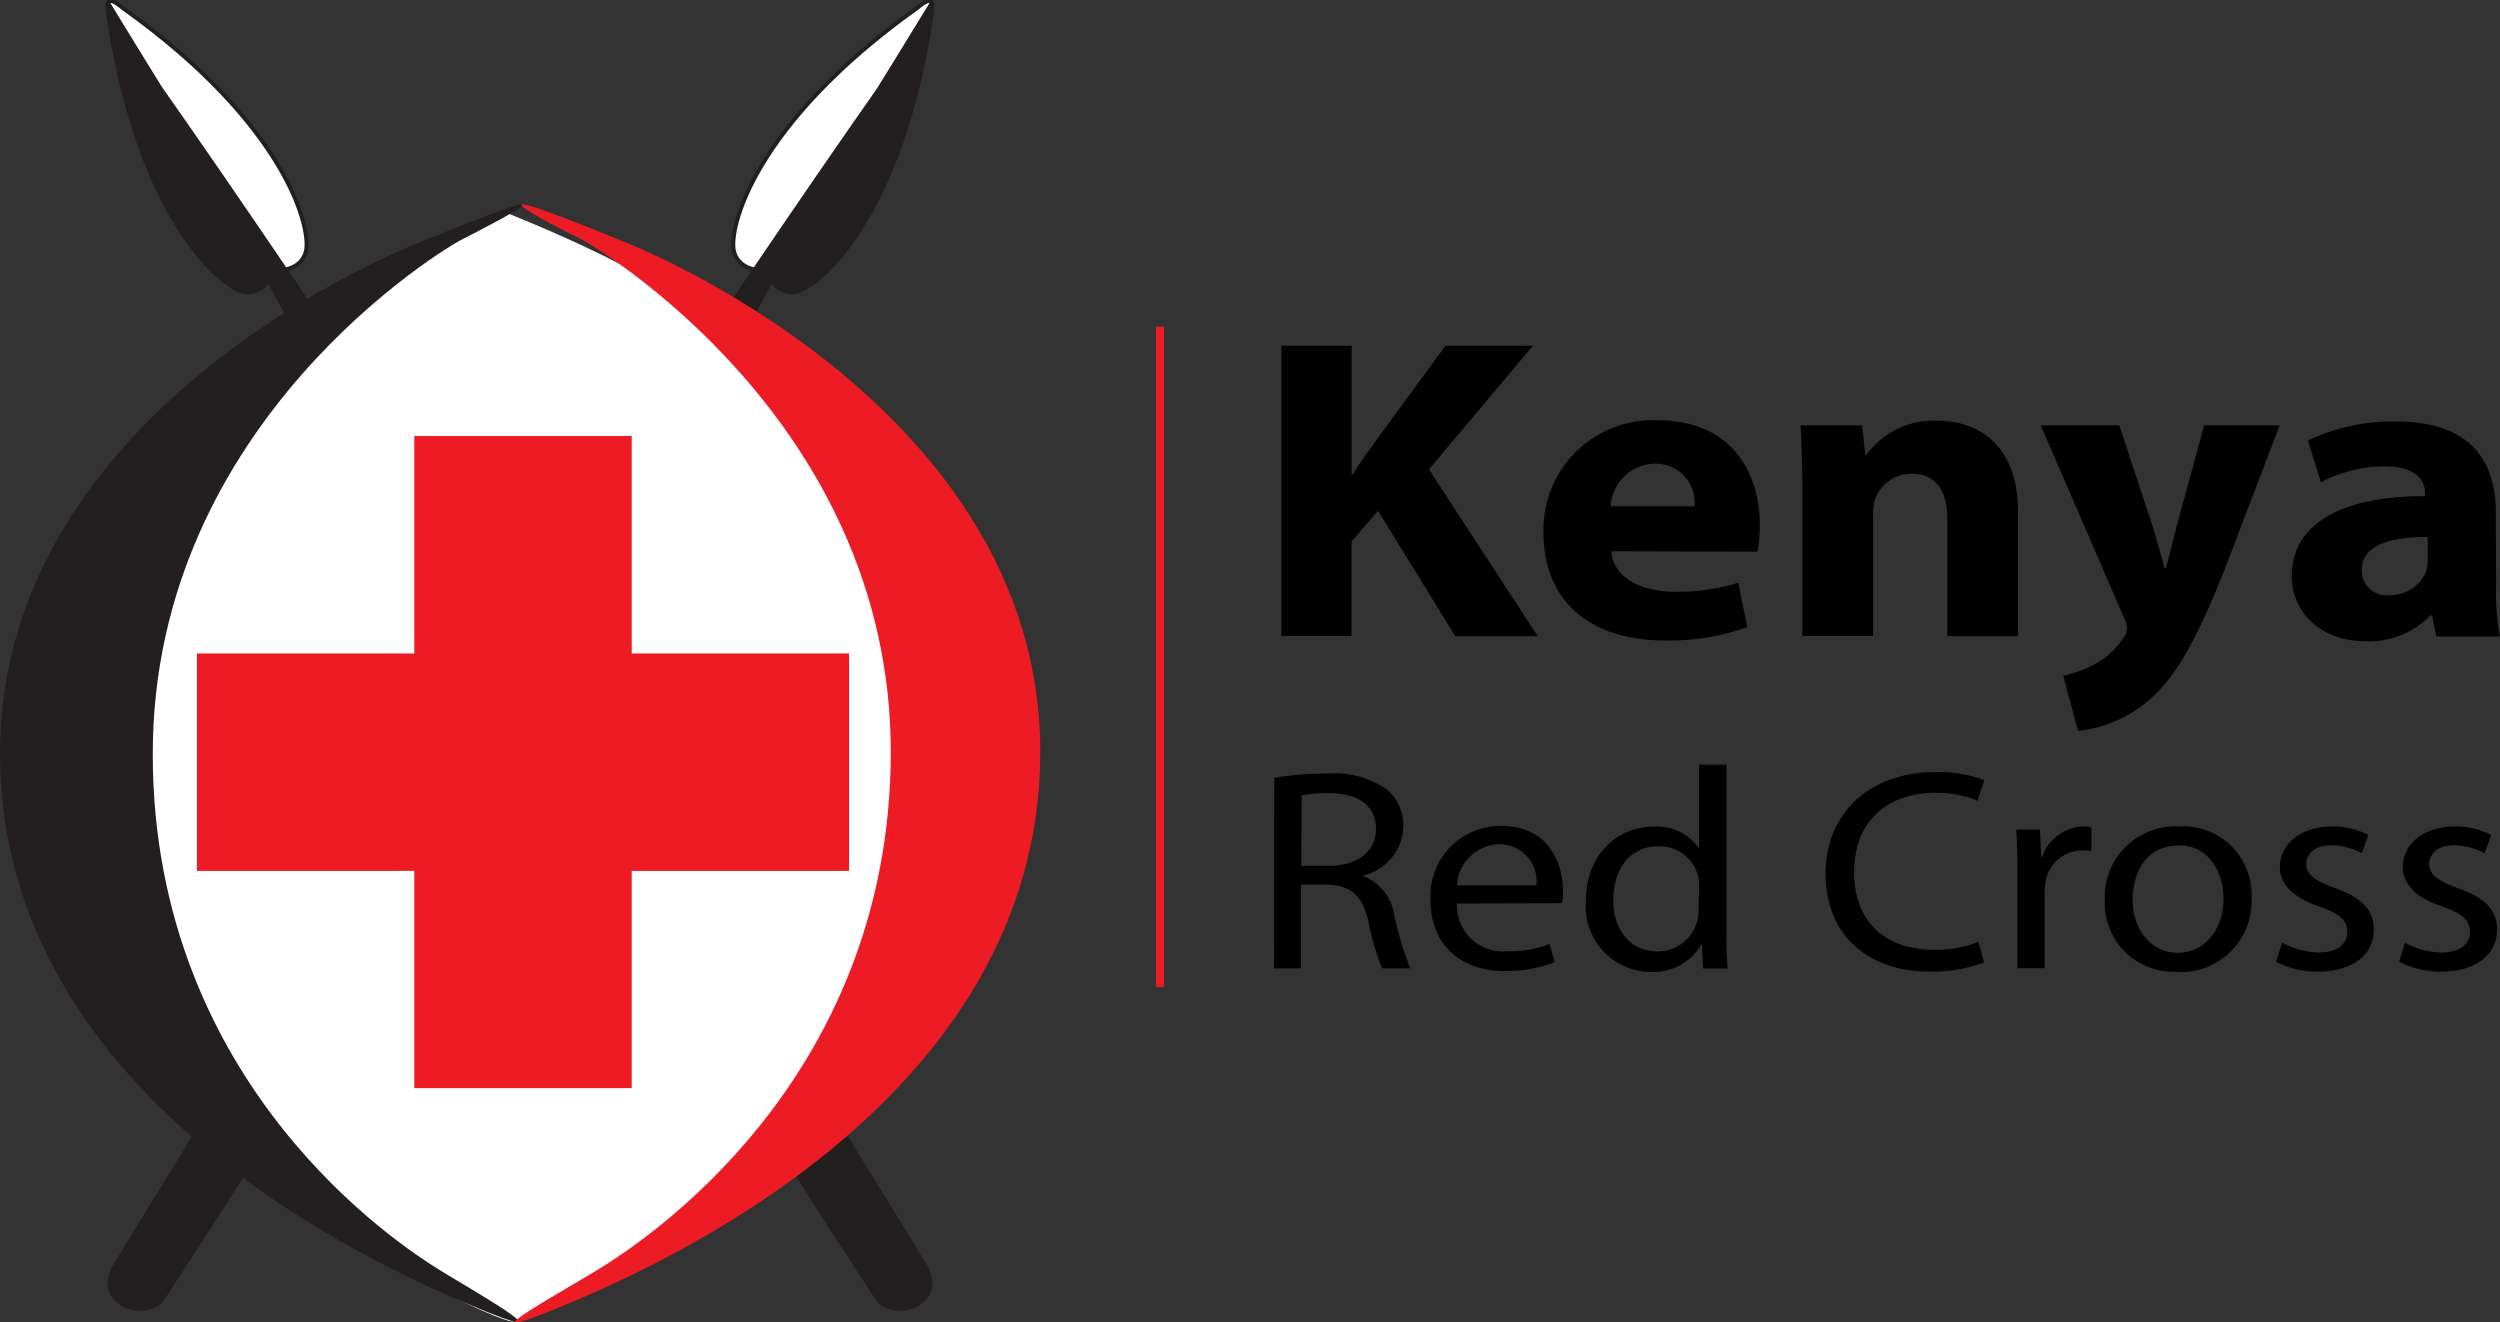 <svg xmlns="http://www.w3.org/2000/svg" width="151.234" height="80"><rect width="100%" height="100%" fill="#333333" stroke="none"/><defs><clipPath id="a"><path data-name="Rectangle 4" transform="translate(16.05 16.27)" fill="none" d="M0 0h151.234v80H0z"/></clipPath><clipPath id="b"><path data-name="Rectangle 3" fill="none" d="M0 0h151.23v80H0z"/></clipPath></defs><g transform="translate(-16.05 -16.27)" clip-path="url(#a)"><g data-name="Group 1" transform="translate(16.05 16.27)" clip-path="url(#b)"><path data-name="Line 1" fill="none" stroke="#ed1c24" stroke-width=".48" d="M70.172 19.761v39.945"/><path data-name="Path 1" d="M77.515 20.914h4.25v7.79h.058c.423-.673.875-1.3 1.322-1.922l4.3-5.868h5.286l-6.291 7.482 6.584 10.092h-4.989l-4.67-7.583-1.605 1.85v5.724h-4.245z"/><path data-name="Path 2" d="M97.473 33.347c.139 1.668 1.884 2.451 3.878 2.451a12.153 12.153 0 0 0 3.8-.548l.548 2.686a14.033 14.033 0 0 1-4.979.807c-4.671 0-7.348-2.5-7.348-6.516a6.619 6.619 0 0 1 6.949-6.8c4.45 0 6.137 3.205 6.137 6.358a9.245 9.245 0 0 1-.139 1.586zm5.036-2.72a2.353 2.353 0 0 0-2.4-2.576 2.71 2.71 0 0 0-2.672 2.576z"/><path data-name="Path 3" d="M109.036 29.8c0-1.586-.053-2.912-.111-4.066h3.715l.2 1.778h.067a5.027 5.027 0 0 1 4.248-2.062c2.811 0 4.921 1.744 4.921 5.5v7.53h-4.272v-7.06c0-1.639-.62-2.763-2.172-2.763a2.326 2.326 0 0 0-2.177 1.49 2.59 2.59 0 0 0-.144.99v7.343h-4.277z"/><path data-name="Path 4" d="m128.206 25.734 2.057 6.247c.226.754.5 1.7.673 2.374h.086c.2-.678.423-1.644.615-2.374l1.7-6.247h4.565l-3.205 8.4c-1.97 5.056-3.292 7.06-4.839 8.338a7.8 7.8 0 0 1-4.145 1.742l-.9-3.335a7.092 7.092 0 0 0 1.855-.678 4.7 4.7 0 0 0 1.773-1.591 1.067 1.067 0 0 0 .231-.572 1.672 1.672 0 0 0-.173-.654l-5.046-11.65z"/><path data-name="Path 5" d="M150.999 35.432a14.962 14.962 0 0 0 .226 3.071h-3.845l-.25-1.274h-.106a5.181 5.181 0 0 1-3.941 1.562c-2.792 0-4.45-1.879-4.45-3.907 0-3.311 3.205-4.873 8.069-4.873v-.154c0-.682-.384-1.648-2.5-1.648a8.593 8.593 0 0 0-3.8.961l-.788-2.523a11.985 11.985 0 0 1 5.349-1.149c4.585 0 6.017 2.5 6.017 5.5zm-4.138-2.951c-2.254 0-3.989.481-3.989 2.009a1.486 1.486 0 0 0 1.682 1.514 2.364 2.364 0 0 0 2.225-1.442 2.783 2.783 0 0 0 .082-.678z"/><path data-name="Path 6" d="M77.083 47.057a18.16 18.16 0 0 1 3.133-.26 5.632 5.632 0 0 1 3.681.961 2.835 2.835 0 0 1 .995 2.225 3.136 3.136 0 0 1-2.4 2.97v.053a3.005 3.005 0 0 1 1.855 2.36 20.116 20.116 0 0 0 .961 3.21h-1.692a13.672 13.672 0 0 1-.822-2.792c-.375-1.62-1.067-2.225-2.552-2.278h-1.538v5.07h-1.635zm1.634 5.32h1.672c1.744 0 2.85-.889 2.85-2.225 0-1.514-1.187-2.172-2.883-2.172a7.5 7.5 0 0 0-1.615.139z"/><path data-name="Path 7" d="M88.136 54.655a2.774 2.774 0 0 0 3.09 2.883 6.281 6.281 0 0 0 2.518-.437l.3 1.1a7.872 7.872 0 0 1-3.037.538c-2.773 0-4.464-1.72-4.464-4.239a4.227 4.227 0 0 1 4.277-4.532c2.965 0 3.734 2.4 3.734 3.96a3.023 3.023 0 0 1-.062.711zm4.806-1.1a2.242 2.242 0 0 0-2.273-2.485 2.62 2.62 0 0 0-2.533 2.485z"/><path data-name="Path 8" d="M104.442 46.259v10.164a21.528 21.528 0 0 0 .067 2.167h-1.48l-.072-1.442h-.043a3.364 3.364 0 0 1-3.076 1.648 3.959 3.959 0 0 1-3.9-4.272c0-2.811 1.879-4.513 4.07-4.513a3.086 3.086 0 0 1 2.744 1.269h.034v-5.021zm-1.658 7.348a2.793 2.793 0 0 0-.072-.658 2.4 2.4 0 0 0-2.4-1.754c-1.7 0-2.72 1.389-2.72 3.234 0 1.72.923 3.124 2.686 3.124a2.465 2.465 0 0 0 2.4-1.845 2.365 2.365 0 0 0 .072-.639z"/><path data-name="Path 9" d="M120.026 58.216a8.694 8.694 0 0 1-3.34.553c-3.566 0-6.247-2.086-6.247-5.925 0-3.662 2.677-6.132 6.6-6.132a7.824 7.824 0 0 1 3 .481l-.408 1.249a6.247 6.247 0 0 0-2.537-.481c-2.965 0-4.935 1.754-4.935 4.806 0 2.883 1.783 4.69 4.844 4.69a6.934 6.934 0 0 0 2.677-.481z"/><path data-name="Path 10" d="M122.04 52.809c0-.995 0-1.841-.077-2.624h1.442l.072 1.653h.058a2.715 2.715 0 0 1 2.533-1.841 3.137 3.137 0 0 1 .447.034v1.442c-.163 0-.332-.029-.557-.029a2.249 2.249 0 0 0-2.215 1.922 4.22 4.22 0 0 0-.058.711v4.493h-1.644z"/><path data-name="Path 11" d="M131.675 58.783a4.157 4.157 0 0 1-4.345-4.325 4.267 4.267 0 0 1 4.5-4.46 4.129 4.129 0 0 1 4.373 4.325 4.288 4.288 0 0 1-4.508 4.479zm.072-1.144c1.581 0 2.763-1.37 2.763-3.282 0-1.442-.769-3.215-2.72-3.215s-2.782 1.668-2.782 3.263c0 1.845 1.134 3.234 2.725 3.234z"/><path data-name="Path 12" d="M138.057 57.029a4.9 4.9 0 0 0 2.191.591c1.187 0 1.749-.538 1.749-1.249s-.481-1.11-1.677-1.528c-1.648-.553-2.4-1.389-2.4-2.379 0-1.355 1.2-2.465 3.129-2.465a4.522 4.522 0 0 1 2.215.514l-.394 1.1a4.008 4.008 0 0 0-1.86-.481c-.961 0-1.5.519-1.5 1.144s.529 1 1.711 1.442c1.552.533 2.379 1.269 2.379 2.518 0 1.495-1.254 2.537-3.364 2.537a5.44 5.44 0 0 1-2.552-.591z"/><path data-name="Path 13" d="M145.487 57.029a4.9 4.9 0 0 0 2.191.591c1.182 0 1.744-.538 1.744-1.249s-.481-1.11-1.668-1.528c-1.648-.553-2.4-1.389-2.4-2.379 0-1.355 1.2-2.465 3.129-2.465a4.508 4.508 0 0 1 2.215.514l-.394 1.1a3.969 3.969 0 0 0-1.855-.481c-.961 0-1.5.519-1.5 1.144s.524 1 1.706 1.442c1.562.533 2.4 1.269 2.4 2.518 0 1.495-1.259 2.537-3.364 2.537a5.488 5.488 0 0 1-2.557-.591z"/><path data-name="Path 14" d="M16.464 16.354s1.644.192 2.028-1.1S17.435 7.603 7.381.454c0 0-.519-.481-.783-.389" fill="#fff"/><path data-name="Path 15" d="M16.464 16.354s1.644.192 2.028-1.1S17.435 7.603 7.381.454c0 0-.519-.481-.783-.389" fill="none" stroke="#231f20" stroke-linecap="round" stroke-width=".24"/><path data-name="Path 16" d="M16.632 16.331s-.567 1.562-1.889 1.322-6.348-4.4-8.17-16.6c0 0-.178-.783.029-.961" fill="#231f20"/><path data-name="Path 17" d="M16.632 16.331s-.567 1.562-1.889 1.322-6.348-4.4-8.17-16.6c0 0-.178-.783.029-.961" fill="none" stroke="#231f20" stroke-linecap="round" stroke-width=".24"/><path data-name="Path 18" d="M9.789 5.253s20.8 29.4 46.255 71.23c1.514 2.489-2.09 3.676-3.09 2.11-.685-1.068-21.261-32.016-43.165-73.34z" fill="#231f20"/><path data-name="Path 19" d="M46.447 16.354s-1.648.192-2.033-1.1 1.057-7.651 11.111-14.8c0 0 .519-.481.783-.389" fill="#fff"/><path data-name="Path 20" d="M46.447 16.354s-1.648.192-2.033-1.1 1.057-7.651 11.111-14.8c0 0 .519-.481.783-.389" fill="none" stroke="#231f20" stroke-linecap="round" stroke-width=".24"/><path data-name="Path 21" d="M46.274 16.33s.567 1.562 1.889 1.317 6.348-4.4 8.17-16.6c0 0 .178-.783-.029-.961" fill="#231f20"/><path data-name="Path 22" d="M46.274 16.33s.567 1.562 1.889 1.317 6.348-4.4 8.17-16.6c0 0 .178-.783-.029-.961" fill="none" stroke="#231f20" stroke-linecap="round" stroke-width=".24"/><path data-name="Path 23" d="M53.125 5.253s-20.8 29.4-46.255 71.23c-1.519 2.489 2.086 3.676 3.09 2.11.675-1.068 21.252-32.016 43.165-73.34z" fill="#231f20"/><path data-name="Path 24" d="M30.574 12.846s-28.6 9.828-25.5 36c2.537 21.443 23.908 30.7 25.855 31.093 1.744.346 30.074-17.224 26.912-35.985s-13.946-25.73-27.267-31.108z" fill="#fff"/><path data-name="Path 25" d="M25.244 14.719S-.024 24.376 0 45.605s23.55 31.371 29.468 33.76c5.209 2.11-1.764-1.821-3.1-2.677-1.97-1.264-17.127-10.9-17.127-31.083s17.863-30.674 18.536-31.029c1.994-1.029 8.842-4.518-2.533.143z" fill="#231f20"/><path data-name="Path 26" d="M37.662 14.59S62.93 24.254 62.93 45.481 39.379 76.843 33.462 79.236s1.182-1.442 3.1-2.677 17.324-10.9 17.324-31.078-18.127-30.713-18.756-31.03c-1.577-.736-8.497-4.383 2.532.139z" fill="#ed1c24"/><path data-name="Rectangle 1" fill="#ed1c24" d="M25.062 26.374h13.153v39.45H25.062z"/><path data-name="Rectangle 2" fill="#ed1c24" d="M11.913 39.531h39.45v13.153h-39.45z"/></g></g></svg>